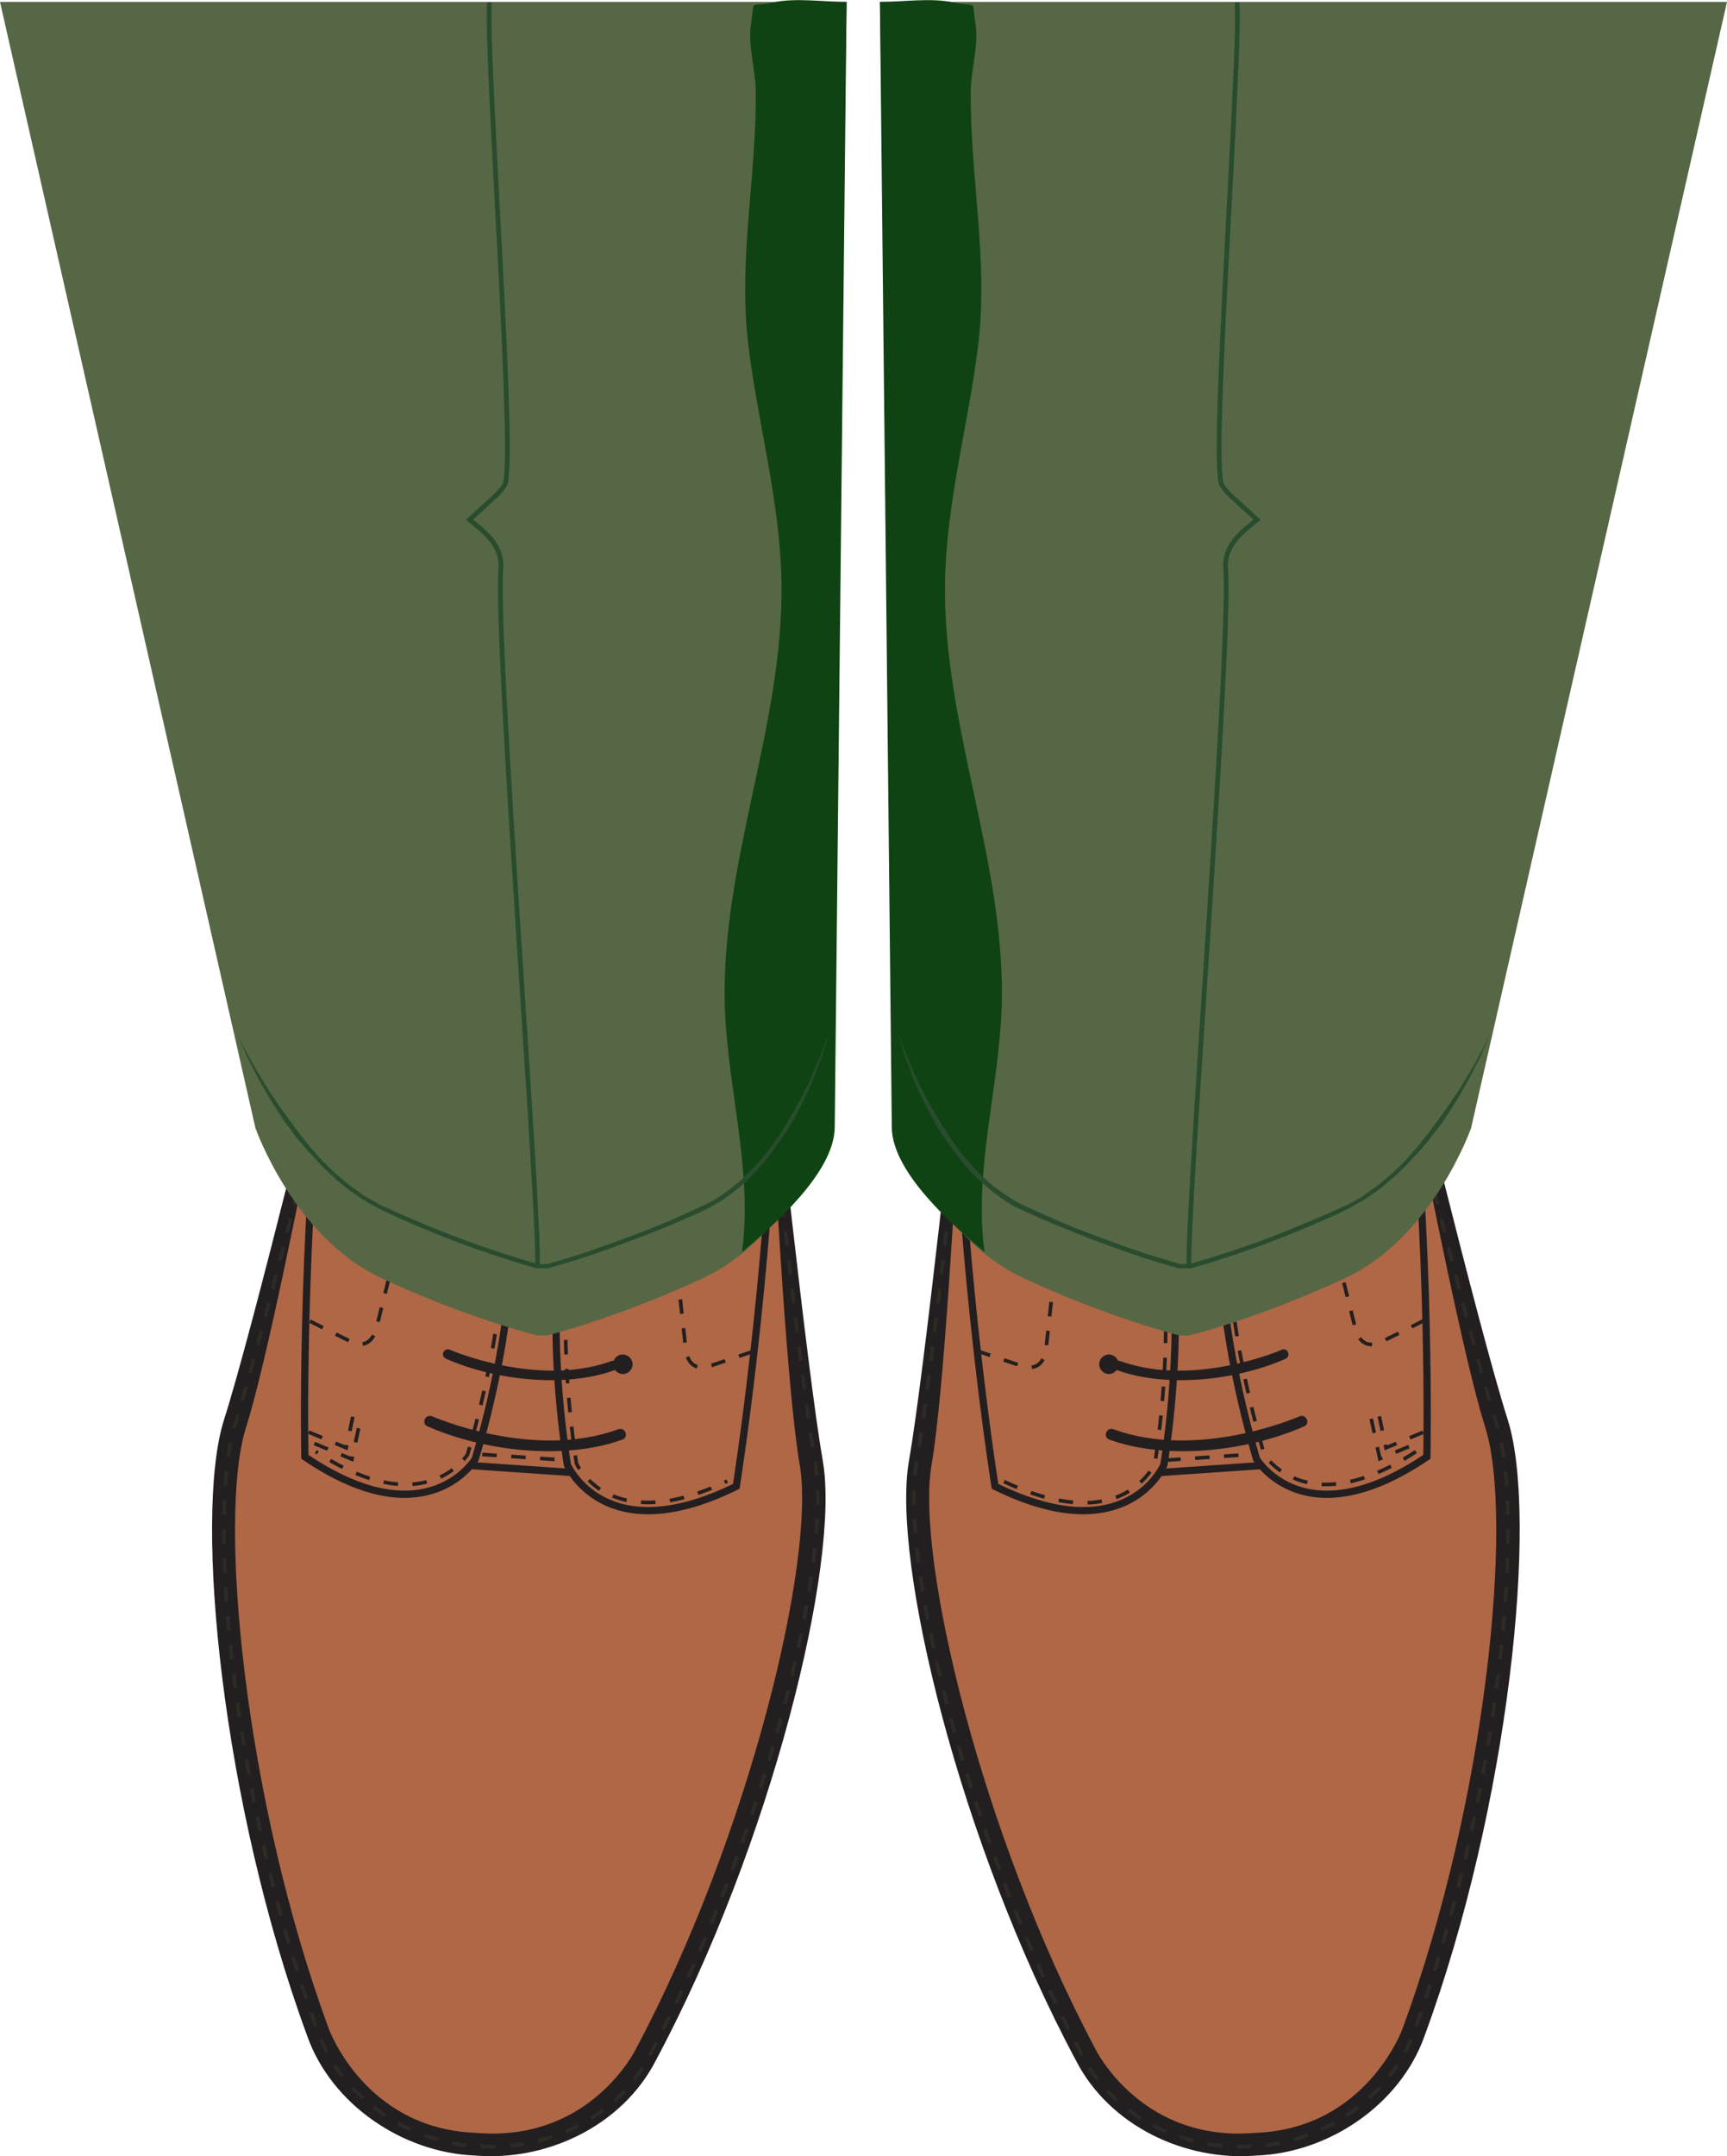 <?xml version="1.0" encoding="utf-8"?>
<!-- Generator: Adobe Illustrator 17.1.0, SVG Export Plug-In . SVG Version: 6.00 Build 0)  -->
<!DOCTYPE svg PUBLIC "-//W3C//DTD SVG 1.1//EN" "http://www.w3.org/Graphics/SVG/1.1/DTD/svg11.dtd">
<svg version="1.1" xmlns="http://www.w3.org/2000/svg" xmlns:xlink="http://www.w3.org/1999/xlink" x="0px" y="0px"
	 viewBox="0 0 363.1 453" enable-background="new 0 0 363.1 453" xml:space="preserve">
<g id="FANCY_MAN">
	<g id="XMLID_1_">
		<path id="XMLID_28_" fill="#231F20" stroke="#231F20" stroke-width="1.522" stroke-miterlimit="3.864" d="M72.6,211.5
			c5.5-81.7,41.5-89.6,65.1-75.6c19.1,11.3,21,60.6,20.9,81.5l3.6,0.2c0,0,3.2,70.2,6.7,90c3.4,19.8-10.5,78.1-34.6,123.3
			c0,0-9.8,20-34.3,17.9c-23.9-0.9-31.6-22.4-31.6-22.4c-17.7-48-23.5-107.7-17.4-126.8c6.1-19.1,19-88.2,19-88.2L72.6,211.5
			L72.6,211.5z"/>
		<path id="XMLID_27_" fill="#231F20" d="M47.1,298.3c6.1-19,22.4-86.3,22.4-86.3c17,1.2,47.9,3.3,92.8,6.4
			c0.6,5.2,7.4,69.7,10.7,88.6c3.7,21.2-10.8,80.5-35.1,125.9c-7,13.7-22.9,21.3-38.1,20c-15.1-0.6-30.1-10.7-35.2-25.1
			C46.8,379.5,40.6,318.8,47.1,298.3L47.1,298.3z"/>
		<path id="XMLID_26_" fill="#AF6745" stroke="#231F20" stroke-width="1.522" stroke-miterlimit="3.864" d="M162.8,228.8
			c1.1,20.6,3.5,64,6.1,78.9c3.4,19.8-10.5,78.1-34.6,123.3c0,0-9.8,20-34.3,17.9c-23.9-0.9-31.6-22.4-31.6-22.4
			c-17.7-48-23.5-107.7-17.4-126.8c4.2-13.2,11.6-50.2,15.8-71.8c8.6,12.5,31.5,38.7,54.7,41.5C141.8,271.7,156.8,242.9,162.8,228.8
			L162.8,228.8z"/>
		
			<path id="XMLID_25_" fill="none" stroke="#2E2A25" stroke-width="0.761" stroke-miterlimit="3.864" stroke-dasharray="3.045,3.045" d="
			M161.1,222.4c1.6,15.2,7.4,68.1,10.3,85c3.6,20.5-10.7,79.3-34.9,124.6c-6.6,12.9-21.7,20.1-36.2,18.9
			c-14.3-0.6-28.6-10.3-33.4-23.8C49.2,379,43.2,318.8,49.5,299c5.2-16.3,18-68.4,21.5-82.7"/>
		<path id="XMLID_24_" fill="#AF6745" stroke="#231F20" stroke-width="1.522" stroke-miterlimit="3.864" d="M139.7,145.6
			c0,0-17.3-16.5-38.1-2.6c0,0-6.6-10.5,6.4-19.7c0,0,11.5-5.2,29,2.3C136.9,125.6,143.5,133.4,139.7,145.6L139.7,145.6z"/>
		<path id="XMLID_23_" fill="#AF6745" stroke="#231F20" stroke-width="1.522" stroke-miterlimit="3.864" d="M79.4,306.6l59.9,4.1
			l3.1-45.3l-3.5-18.2c0,0-2-5.2-6.6-4.6c-4.6,0.6-9,4.7-18.6,4.6c-8.7-1.5-13.3-5.9-17.8-7.1c-4.5-1.2-7.2,3.6-7.2,3.6l-5.9,17.6
			L79.4,306.6L79.4,306.6z"/>
		
			<path id="XMLID_20_" fill="none" stroke="#231F20" stroke-width="0.761" stroke-miterlimit="3.864" stroke-dasharray="3.045,3.045" d="
			M139.9,143.4c0,0-17.3-16.5-38.1-2.6 M85,264.7l0.2-2.9l5.8-17.1c0.4-0.7,2.3-3.2,4.8-2.5c0.9,0.2,1.9,0.7,3,1.3
			c1.2,0.6,2.5,1.3,3.8,2c2.9,1.5,6.4,3.1,11.1,3.9l0.3,0c5.1,0,8.9-1.1,11.9-2.2c1.4-0.5,2.7-1.1,3.9-1.6c1.2-0.4,2.1-0.7,3-0.9
			c2.6-0.3,4.1,2.5,4.4,3.2l3.4,17.8l-0.2,2.9"/>
		<path id="XMLID_19_" fill="#AF6745" stroke="#231F20" stroke-width="1.522" stroke-miterlimit="3.864" d="M64.1,306.1
			c0,0-3.7-177.7,44.1-182.8c0,0-8.5,7.4-6.1,20.1c0,0-26.5,47.7-23.1,80.4c3.5,32.7,29.4,26.3,28.2,44.8s-7.3,38-7.3,38
			S89.7,323.5,64.1,306.1L64.1,306.1z"/>
		<path id="XMLID_18_" fill="#AF6745" stroke="#231F20" stroke-width="1.522" stroke-miterlimit="3.864" d="M154.8,312.3
			c0,0,28-175.5-18.7-187.1c0,0,7.4,8.4,3.3,20.7c0,0,19.8,50.9,11.8,82.8c-7.9,31.9-32.8,22.1-34,40.5c-1.3,18.5,2.1,38.6,2.1,38.6
			S127.1,326,154.8,312.3L154.8,312.3z"/>
		
			<path id="XMLID_13_" fill="none" stroke="#231F20" stroke-width="0.761" stroke-miterlimit="3.864" stroke-dasharray="3.045,3.045" d="
			M100.3,143c-1.4,2.7-7.2,13.6-12.6,27.5c-6.2,16-12.1,36.5-10.3,53.4c1.8,17.1,9.6,24.1,16.7,29.2c1.7,1.2,3.3,2.3,4.8,3.4
			c1.5,1.1,2.7,2.1,3.8,3.2c1.9,2.1,3.1,4.7,2.8,8.7c-1.2,17-6.5,34.9-7.2,37.2l-0.2,0.3c-0.3,0.4-0.7,0.9-1.3,1.5
			c-1.2,1.2-3,2.6-5.6,3.5c-4.9,1.8-12.9,1.9-24.8-5.9 M141.6,146.1c1.1,2.8,5.3,14.4,8.7,29c4,16.7,7,37.8,2.9,54.3
			c-4.2,16.7-12.9,22.6-20.5,26.6c-1.8,1-3.6,1.8-5.3,2.7c-1.6,0.9-3,1.7-4.2,2.7c-2.2,1.8-3.7,4.2-4,8.2c-1.2,17,1.6,35.4,2,37.9
			l0.2,0.4c0.2,0.4,0.6,1,1.1,1.6c1,1.3,2.6,3,5,4.2c4.6,2.4,12.5,3.7,25.4-2.5 M87.6,245.2l-8.3,33.2c0,0-0.8,5.9-5.7,3.4
			c-4.9-2.4-9-4.5-9-4.5 M140.4,248.8l3.7,34c0,0,0,5.9,5.2,4.2c5.1-1.7,9.5-3.2,9.5-3.2"/>
		<path id="XMLID_12_" fill="#231F20" d="M95.8,266.5c0,0,18.3,8,33.9,2.4c1.3-0.5,2,1.4,0.7,1.9c-10.5,3.8-25.2,2.1-35.4-2.4
			C93.7,267.8,94.5,265.9,95.8,266.5L95.8,266.5z"/>
		<path id="XMLID_11_" fill="#231F20" d="M94.6,283.6c0,0,18.3,8,33.9,2.4c1.3-0.5,2,1.4,0.7,1.9c-10.5,3.8-25.2,2.1-35.4-2.4
			C92.5,284.9,93.3,283.1,94.6,283.6L94.6,283.6z"/>
		<path id="XMLID_10_" fill="#231F20" d="M90.9,297.6c0,0,21.1,9.3,39.1,2.7c1.5-0.5,2.3,1.7,0.8,2.2c-12.2,4.4-29.1,2.4-40.9-2.8
			C88.5,299.1,89.4,297,90.9,297.6L90.9,297.6z"/>
		<path id="XMLID_9_" fill="#231F20" d="M130.2,267.7c1.1,0.1,2,1.1,1.9,2.2s-1.1,2-2.2,1.9c-1.1-0.1-2-1.1-1.9-2.2
			S129,267.7,130.2,267.7L130.2,267.7z"/>
		<path id="XMLID_8_" fill="#231F20" d="M131.1,284.6c1.1,0.1,2,1.1,1.9,2.2c-0.1,1.1-1.1,2-2.2,1.9c-1.1-0.1-2-1.1-1.9-2.2
			S129.9,284.5,131.1,284.6L131.1,284.6z"/>
		<polygon id="XMLID_7_" fill="#2E2A25" stroke="#231F20" stroke-width="1.522" stroke-miterlimit="3.864" points="128.9,148.8 
			123.9,222.5 107.3,221.4 112.4,147.6 128.9,148.8 		"/>
		
			<path id="XMLID_2_" fill="none" stroke="#231F20" stroke-width="0.761" stroke-miterlimit="3.864" stroke-dasharray="3.045,3.045" d="
			M122,220.4l-12.5-0.9l4.8-69.7l12.5,0.9L122,220.4L122,220.4z M101.4,305.6l17.5,1.2 M66.1,303.3l7.9,3.3l1.8-8.4 M64.9,300.9
			l7.9,3.3l1.4-6.6"/>
	</g>
	<g id="XMLID_30_">
		<path id="XMLID_57_" fill="#231F20" stroke="#231F20" stroke-width="1.522" stroke-miterlimit="3.864" d="M291.5,211.5
			c-5.5-81.7-41.5-89.6-65.1-75.6c-19.1,11.3-21,60.6-20.9,81.5l-3.6,0.2c0,0-3.2,70.2-6.7,90c-3.4,19.8,10.5,78.1,34.6,123.3
			c0,0,9.8,20,34.3,17.9c23.9-0.9,31.6-22.4,31.6-22.4c17.7-48,23.5-107.7,17.4-126.8c-6.1-19.1-19-88.2-19-88.2L291.5,211.5
			L291.5,211.5z"/>
		<path id="XMLID_56_" fill="#231F20" d="M317,298.3c-6.1-19-22.4-86.3-22.4-86.3c-17,1.2-47.9,3.3-92.8,6.4
			c-0.6,5.2-7.4,69.7-10.7,88.6c-3.7,21.2,10.8,80.5,35.1,125.9c7,13.7,22.9,21.3,38.1,20c15.1-0.6,30.1-10.7,35.2-25.1
			C317.3,379.5,323.5,318.8,317,298.3L317,298.3z"/>
		<path id="XMLID_55_" fill="#AF6745" stroke="#231F20" stroke-width="1.522" stroke-miterlimit="3.864" d="M201.2,228.8
			c-1.1,20.6-3.5,64-6.1,78.9c-3.4,19.8,10.5,78.1,34.6,123.3c0,0,9.8,20,34.3,17.9c23.9-0.9,31.6-22.4,31.6-22.4
			c17.7-48,23.5-107.7,17.4-126.8c-4.2-13.2-11.6-50.2-15.8-71.8c-8.6,12.5-31.5,38.7-54.7,41.5
			C222.2,271.7,207.3,242.9,201.2,228.8L201.2,228.8z"/>
		
			<path id="XMLID_54_" fill="none" stroke="#2E2A25" stroke-width="0.761" stroke-miterlimit="3.864" stroke-dasharray="3.045,3.045" d="
			M203,222.4c-1.6,15.2-7.4,68.1-10.3,85c-3.6,20.5,10.7,79.3,34.9,124.6c6.6,12.9,21.7,20.1,36.2,18.9
			c14.3-0.6,28.6-10.3,33.4-23.8c17.7-48.1,23.8-108.4,17.4-128.1c-5.2-16.3-18-68.4-21.5-82.7"/>
		<path id="XMLID_53_" fill="#AF6745" stroke="#231F20" stroke-width="1.522" stroke-miterlimit="3.864" d="M224.4,145.6
			c0,0,17.3-16.5,38.1-2.6c0,0,6.6-10.5-6.4-19.7c0,0-11.5-5.2-29,2.3C227.1,125.6,220.6,133.4,224.4,145.6L224.4,145.6z"/>
		<path id="XMLID_52_" fill="#AF6745" stroke="#231F20" stroke-width="1.522" stroke-miterlimit="3.864" d="M284.7,306.6
			l-59.9,4.1l-3.1-45.3l3.5-18.2c0,0,2-5.2,6.6-4.6c4.6,0.6,9,4.7,18.6,4.6c8.7-1.5,13.3-5.9,17.8-7.1c4.5-1.2,7.2,3.6,7.2,3.6
			l5.9,17.6L284.7,306.6L284.7,306.6z"/>
		
			<path id="XMLID_49_" fill="none" stroke="#231F20" stroke-width="0.761" stroke-miterlimit="3.864" stroke-dasharray="3.045,3.045" d="
			M262.4,140.8c-20.8-13.9-38.1,2.6-38.1,2.6 M223.5,268.6l-0.2-2.9l3.4-17.8c0.3-0.7,1.8-3.5,4.4-3.2c0.9,0.1,1.9,0.4,3,0.9
			c1.2,0.5,2.5,1,3.9,1.6c3,1.2,6.8,2.2,11.9,2.2l0.3,0c4.6-0.8,8.2-2.4,11.1-3.9c1.4-0.7,2.7-1.4,3.8-2c1.2-0.6,2.1-1,3-1.3
			c2.5-0.7,4.4,1.9,4.8,2.5l5.8,17.1l0.2,2.9"/>
		<path id="XMLID_48_" fill="#AF6745" stroke="#231F20" stroke-width="1.522" stroke-miterlimit="3.864" d="M300,306.1
			c0,0,3.7-177.7-44.1-182.8c0,0,8.5,7.4,6.1,20.1c0,0,26.5,47.7,23.1,80.4c-3.5,32.7-29.4,26.3-28.2,44.8c1.3,18.5,7.3,38,7.3,38
			S274.3,323.5,300,306.1L300,306.1z"/>
		<path id="XMLID_47_" fill="#AF6745" stroke="#231F20" stroke-width="1.522" stroke-miterlimit="3.864" d="M209.2,312.3
			c0,0-28-175.5,18.7-187.1c0,0-7.4,8.4-3.3,20.7c0,0-19.8,50.9-11.8,82.8c7.9,31.9,32.8,22.1,34,40.5c1.3,18.5-2.1,38.6-2.1,38.6
			S237,326,209.2,312.3L209.2,312.3z"/>
		
			<path id="XMLID_42_" fill="none" stroke="#231F20" stroke-width="0.761" stroke-miterlimit="3.864" stroke-dasharray="3.045,3.045" d="
			M297.7,305c-11.9,7.8-19.9,7.7-24.8,5.9c-2.5-0.9-4.4-2.3-5.6-3.5c-0.6-0.6-1-1.1-1.3-1.5l-0.2-0.3c-0.7-2.4-6-20.2-7.2-37.2
			c-0.3-4,0.9-6.6,2.8-8.7c1-1.1,2.3-2.1,3.8-3.2c1.5-1.1,3.2-2.2,4.8-3.4c7.1-5,14.9-12.1,16.7-29.2c1.8-16.8-4.1-37.3-10.3-53.4
			c-5.4-14-11.2-24.9-12.6-27.5 M211.1,311.3c12.9,6.1,20.8,4.9,25.4,2.5c2.4-1.3,4-2.9,5-4.2c0.5-0.6,0.9-1.2,1.1-1.6l0.2-0.4
			c0.4-2.4,3.2-20.8,2-37.9c-0.3-4-1.8-6.4-4-8.2c-1.2-1-2.6-1.8-4.2-2.7c-1.6-0.9-3.4-1.7-5.3-2.7c-7.7-4-16.4-9.9-20.5-26.6
			c-4.1-16.4-1-37.5,2.9-54.3c3.4-14.6,7.6-26.2,8.7-29 M299.5,277.4c0,0-4.1,2.1-9,4.5c-4.9,2.4-5.7-3.4-5.7-3.4l-8.3-33.2
			 M205.3,283.8c0,0,4.4,1.5,9.5,3.2c5.1,1.7,5.2-4.2,5.2-4.2l3.7-34"/>
		<path id="XMLID_41_" fill="#231F20" d="M268.3,266.5c0,0-18.3,8-33.9,2.4c-1.3-0.5-2,1.4-0.7,1.9c10.5,3.8,25.2,2.1,35.4-2.4
			C270.4,267.8,269.5,265.9,268.3,266.5L268.3,266.5z"/>
		<path id="XMLID_40_" fill="#231F20" d="M269.5,283.6c0,0-18.3,8-33.9,2.4c-1.3-0.5-2,1.4-0.7,1.9c10.5,3.8,25.2,2.1,35.4-2.4
			C271.5,284.9,270.7,283.1,269.5,283.6L269.5,283.6z"/>
		<path id="XMLID_39_" fill="#231F20" d="M273.2,297.6c0,0-21.1,9.3-39.1,2.7c-1.5-0.5-2.3,1.7-0.8,2.2c12.2,4.4,29.1,2.4,40.9-2.8
			C275.6,299.1,274.6,297,273.2,297.6L273.2,297.6z"/>
		<path id="XMLID_38_" fill="#231F20" d="M233.9,267.7c-1.1,0.1-2,1.1-1.9,2.2s1.1,2,2.2,1.9c1.1-0.1,2-1.1,1.9-2.2
			S235,267.7,233.9,267.7L233.9,267.7z"/>
		<path id="XMLID_37_" fill="#231F20" d="M233,284.6c-1.1,0.1-2,1.1-1.9,2.2c0.1,1.1,1.1,2,2.2,1.9c1.1-0.1,2-1.1,1.9-2.2
			S234.1,284.5,233,284.6L233,284.6z"/>
		<polygon id="XMLID_36_" fill="#2E2A25" stroke="#231F20" stroke-width="1.522" stroke-miterlimit="3.864" points="235.1,148.8 
			240.2,222.5 256.7,221.4 251.7,147.6 235.1,148.8 		"/>
		
			<path id="XMLID_31_" fill="none" stroke="#231F20" stroke-width="0.761" stroke-miterlimit="3.864" stroke-dasharray="3.045,3.045" d="
			M242.1,220.4l-4.8-69.7l12.5-0.9l4.8,69.7L242.1,220.4L242.1,220.4z M245.2,306.8l17.5-1.2 M288.3,298.1l1.8,8.4l7.9-3.3
			 M290,297.6l1.4,6.6l7.9-3.3"/>
	</g>
</g>
<g id="Layer_4">
	<g>
		<path fill="#566745" d="M178,0.4l-3.7,236.5c0,0-7.9,23-26.4,31.6S115,280.6,115,280.6h-2c0,0-14.5-3.5-32.9-12.1
			S53.7,237,53.7,237L0,0.4l147.3,0L178,0.4z"/>
		<path fill="#104313" d="M158.5,1.2c0.4-0.4,1.3-0.1,4.1-0.7c4.6-1,10.6-0.1,15.4-0.1c0,0-2.5,236.3-2.5,236.5
			c-0.1,9.5-13,20.7-19.5,26.2c2.3-17.1-3-34.2-3.6-51.4c-1-30.2,12.5-59.4,11.9-89.6c-0.3-16.9-5-33.2-7-49.9
			c-2.1-17.9,1.8-35.4,1.6-53.3c-0.1-4.2-1.7-9.7-1-13.8C158.3,2.5,158.2,1.5,158.5,1.2z"/>
		<g>
			<path fill="#2A4C2E" d="M174.3,216.9c-0.9,3.3-2,6.5-3.3,9.7c-1.3,3.2-2.8,6.3-4.5,9.2c-0.8,1.5-1.8,2.9-2.8,4.3
				c-1,1.4-2,2.8-3.1,4.1c-1.1,1.3-2.3,2.6-3.5,3.8c-1.2,1.2-2.6,2.3-4,3.3c-1.4,1-2.9,1.9-4.4,2.7c-1.6,0.8-3.1,1.4-4.7,2.1
				c-3.1,1.4-6.3,2.7-9.5,3.9c-3.2,1.2-6.4,2.4-9.6,3.5c-3.2,1.1-6.5,2.1-9.8,3l-0.1,0H115h-2H113l-0.1,0c-3.4-0.9-6.7-2-10-3.1
				c-3.3-1.1-6.6-2.3-9.8-3.6c-3.2-1.3-6.5-2.6-9.7-4.1l-2.4-1.1l-1.2-0.6l-1.1-0.6c-0.8-0.4-1.5-0.8-2.3-1.3l-2.2-1.5
				c-0.4-0.3-0.7-0.5-1.1-0.8l-1-0.8c-0.7-0.6-1.4-1.1-2-1.7l-1.9-1.8l-0.9-0.9l-0.9-1l-1.8-1.9l-1.7-2c-0.6-0.7-1.1-1.4-1.6-2.1
				l-1.6-2.1c-0.9-1.5-1.9-2.9-2.8-4.4c-0.9-1.5-1.8-3-2.6-4.5c-0.8-1.5-1.6-3.1-2.4-4.7c-0.7-1.6-1.5-3.2-2.1-4.8
				c0.7,1.6,1.5,3.1,2.4,4.7c0.8,1.5,1.7,3,2.6,4.5c0.9,1.5,1.8,3,2.8,4.4c0.9,1.5,2,2.8,3,4.3c1.1,1.4,2,2.8,3.1,4.1l1.6,2L67,243
				l0.9,1l0.9,0.9l1.9,1.8c0.7,0.6,1.3,1.1,2,1.7l1,0.8c0.3,0.3,0.7,0.5,1,0.7l2.1,1.5c0.7,0.4,1.5,0.8,2.3,1.3l1.1,0.6l1.2,0.5
				l2.4,1.1c3.2,1.4,6.4,2.8,9.6,4c3.2,1.3,6.5,2.5,9.8,3.6c3.3,1.1,6.6,2.2,10,3.1l-0.1,0h2l-0.1,0c3.3-0.9,6.5-1.9,9.7-3
				c3.2-1.1,6.4-2.3,9.6-3.5c3.2-1.2,6.3-2.5,9.4-3.9c1.5-0.7,3.1-1.4,4.6-2.1c1.5-0.7,2.9-1.6,4.3-2.6c1.3-1,2.7-2,3.9-3.2
				c1.2-1.2,2.4-2.4,3.5-3.7c1.1-1.3,2.1-2.6,3.1-4c1-1.4,1.9-2.8,2.7-4.3c1.8-2.9,3.4-5.9,4.8-8.9
				C171.9,223.3,173.2,220.1,174.3,216.9z"/>
		</g>
		<path fill="none" stroke="#2A4C2E" stroke-miterlimit="10" d="M113,266.1c0.6-10.9-8.9-130.3-7.7-146.6c0.4-4.8-3.2-7.6-6.6-10.3
			c1.5-1.4,3-2.7,4.5-4.1c1.1-1,2.2-2,2.9-3.2c2.5-4.1-4-89.4-3.2-101.4"/>
	</g>
	<g>
		<path fill="#566745" d="M185,0.4l3.7,236.5c0,0,7.9,23,26.4,31.6s32.9,12.1,32.9,12.1h2c0,0,14.5-3.5,32.9-12.1
			s26.4-31.5,26.4-31.5L363.1,0.4l-147.3,0L185,0.4z"/>
		<path fill="#104313" d="M204.5,1.2c-0.4-0.4-1.3-0.1-4.1-0.7c-4.6-1-10.6-0.1-15.4-0.1c0,0,2.5,236.3,2.5,236.5
			c0.1,9.5,13,20.7,19.5,26.2c-2.3-17.1,3-34.2,3.6-51.4c1-30.2-12.5-59.4-11.9-89.6c0.3-16.9,5-33.2,7-49.9
			c2.1-17.9-1.8-35.4-1.6-53.3c0.1-4.2,1.7-9.7,1-13.8C204.7,2.5,204.8,1.5,204.5,1.2z"/>
		<g>
			<path fill="#2A4C2E" d="M188.8,216.9c1.1,3.2,2.4,6.4,3.8,9.5c1.4,3.1,3.1,6.1,4.8,8.9c0.9,1.4,1.8,2.9,2.7,4.3
				c1,1.4,2,2.7,3.1,4c1.1,1.3,2.2,2.5,3.5,3.7c1.2,1.2,2.5,2.2,3.9,3.2c1.4,0.9,2.8,1.9,4.3,2.6c1.5,0.7,3.1,1.4,4.6,2.1
				c3.1,1.4,6.2,2.7,9.4,3.9c3.2,1.2,6.4,2.4,9.6,3.5c3.2,1.1,6.5,2.1,9.7,3l-0.1,0h2l-0.1,0c3.3-0.9,6.7-2,10-3.1
				c3.3-1.1,6.6-2.3,9.8-3.6c3.2-1.3,6.4-2.6,9.6-4l2.4-1.1l1.2-0.5l1.1-0.6c0.8-0.4,1.5-0.8,2.3-1.3l2.1-1.5c0.3-0.2,0.7-0.5,1-0.7
				l1-0.8c0.7-0.6,1.3-1.1,2-1.7l1.9-1.8l0.9-0.9l0.9-1l1.7-1.9l1.6-2c1.1-1.3,2.1-2.8,3.1-4.1c1-1.4,2.1-2.8,3-4.3
				c1-1.4,1.9-2.9,2.8-4.4c0.9-1.5,1.8-3,2.6-4.5c0.8-1.5,1.6-3.1,2.4-4.7c-0.7,1.6-1.4,3.2-2.1,4.8c-0.8,1.6-1.6,3.1-2.4,4.7
				c-0.9,1.5-1.7,3.1-2.6,4.5c-0.9,1.5-1.9,3-2.8,4.4l-1.6,2.1c-0.5,0.7-1.1,1.4-1.6,2.1l-1.7,2l-1.8,1.9l-0.9,1l-0.9,0.9l-1.9,1.8
				c-0.7,0.6-1.4,1.1-2,1.7l-1,0.8c-0.3,0.3-0.7,0.5-1.1,0.8l-2.2,1.5c-0.8,0.4-1.5,0.8-2.3,1.3l-1.1,0.6l-1.2,0.6l-2.4,1.1
				c-3.2,1.4-6.4,2.8-9.7,4.1c-3.3,1.3-6.5,2.5-9.8,3.6c-3.3,1.1-6.6,2.2-10,3.1l-0.1,0H250h-2H248l-0.1,0c-3.3-0.9-6.6-1.9-9.8-3
				c-3.2-1.1-6.4-2.3-9.6-3.5c-3.2-1.3-6.3-2.5-9.5-3.9c-1.6-0.7-3.1-1.4-4.7-2.1c-1.6-0.7-3-1.7-4.4-2.7c-1.4-1-2.7-2.1-4-3.3
				c-1.3-1.2-2.4-2.4-3.5-3.8c-1.1-1.3-2.1-2.7-3.1-4.1c-1-1.4-1.9-2.8-2.8-4.3c-1.7-3-3.1-6.1-4.5-9.2
				C190.8,223.4,189.7,220.2,188.8,216.9z"/>
		</g>
		<path fill="none" stroke="#2A4C2E" stroke-miterlimit="10" d="M250,266.1c-0.6-10.9,8.9-130.3,7.7-146.6
			c-0.4-4.8,3.2-7.6,6.6-10.3c-1.5-1.4-3-2.7-4.5-4.1c-1.1-1-2.2-2-2.9-3.2c-2.5-4.1,4-89.4,3.2-101.4"/>
	</g>
</g>
</svg>
